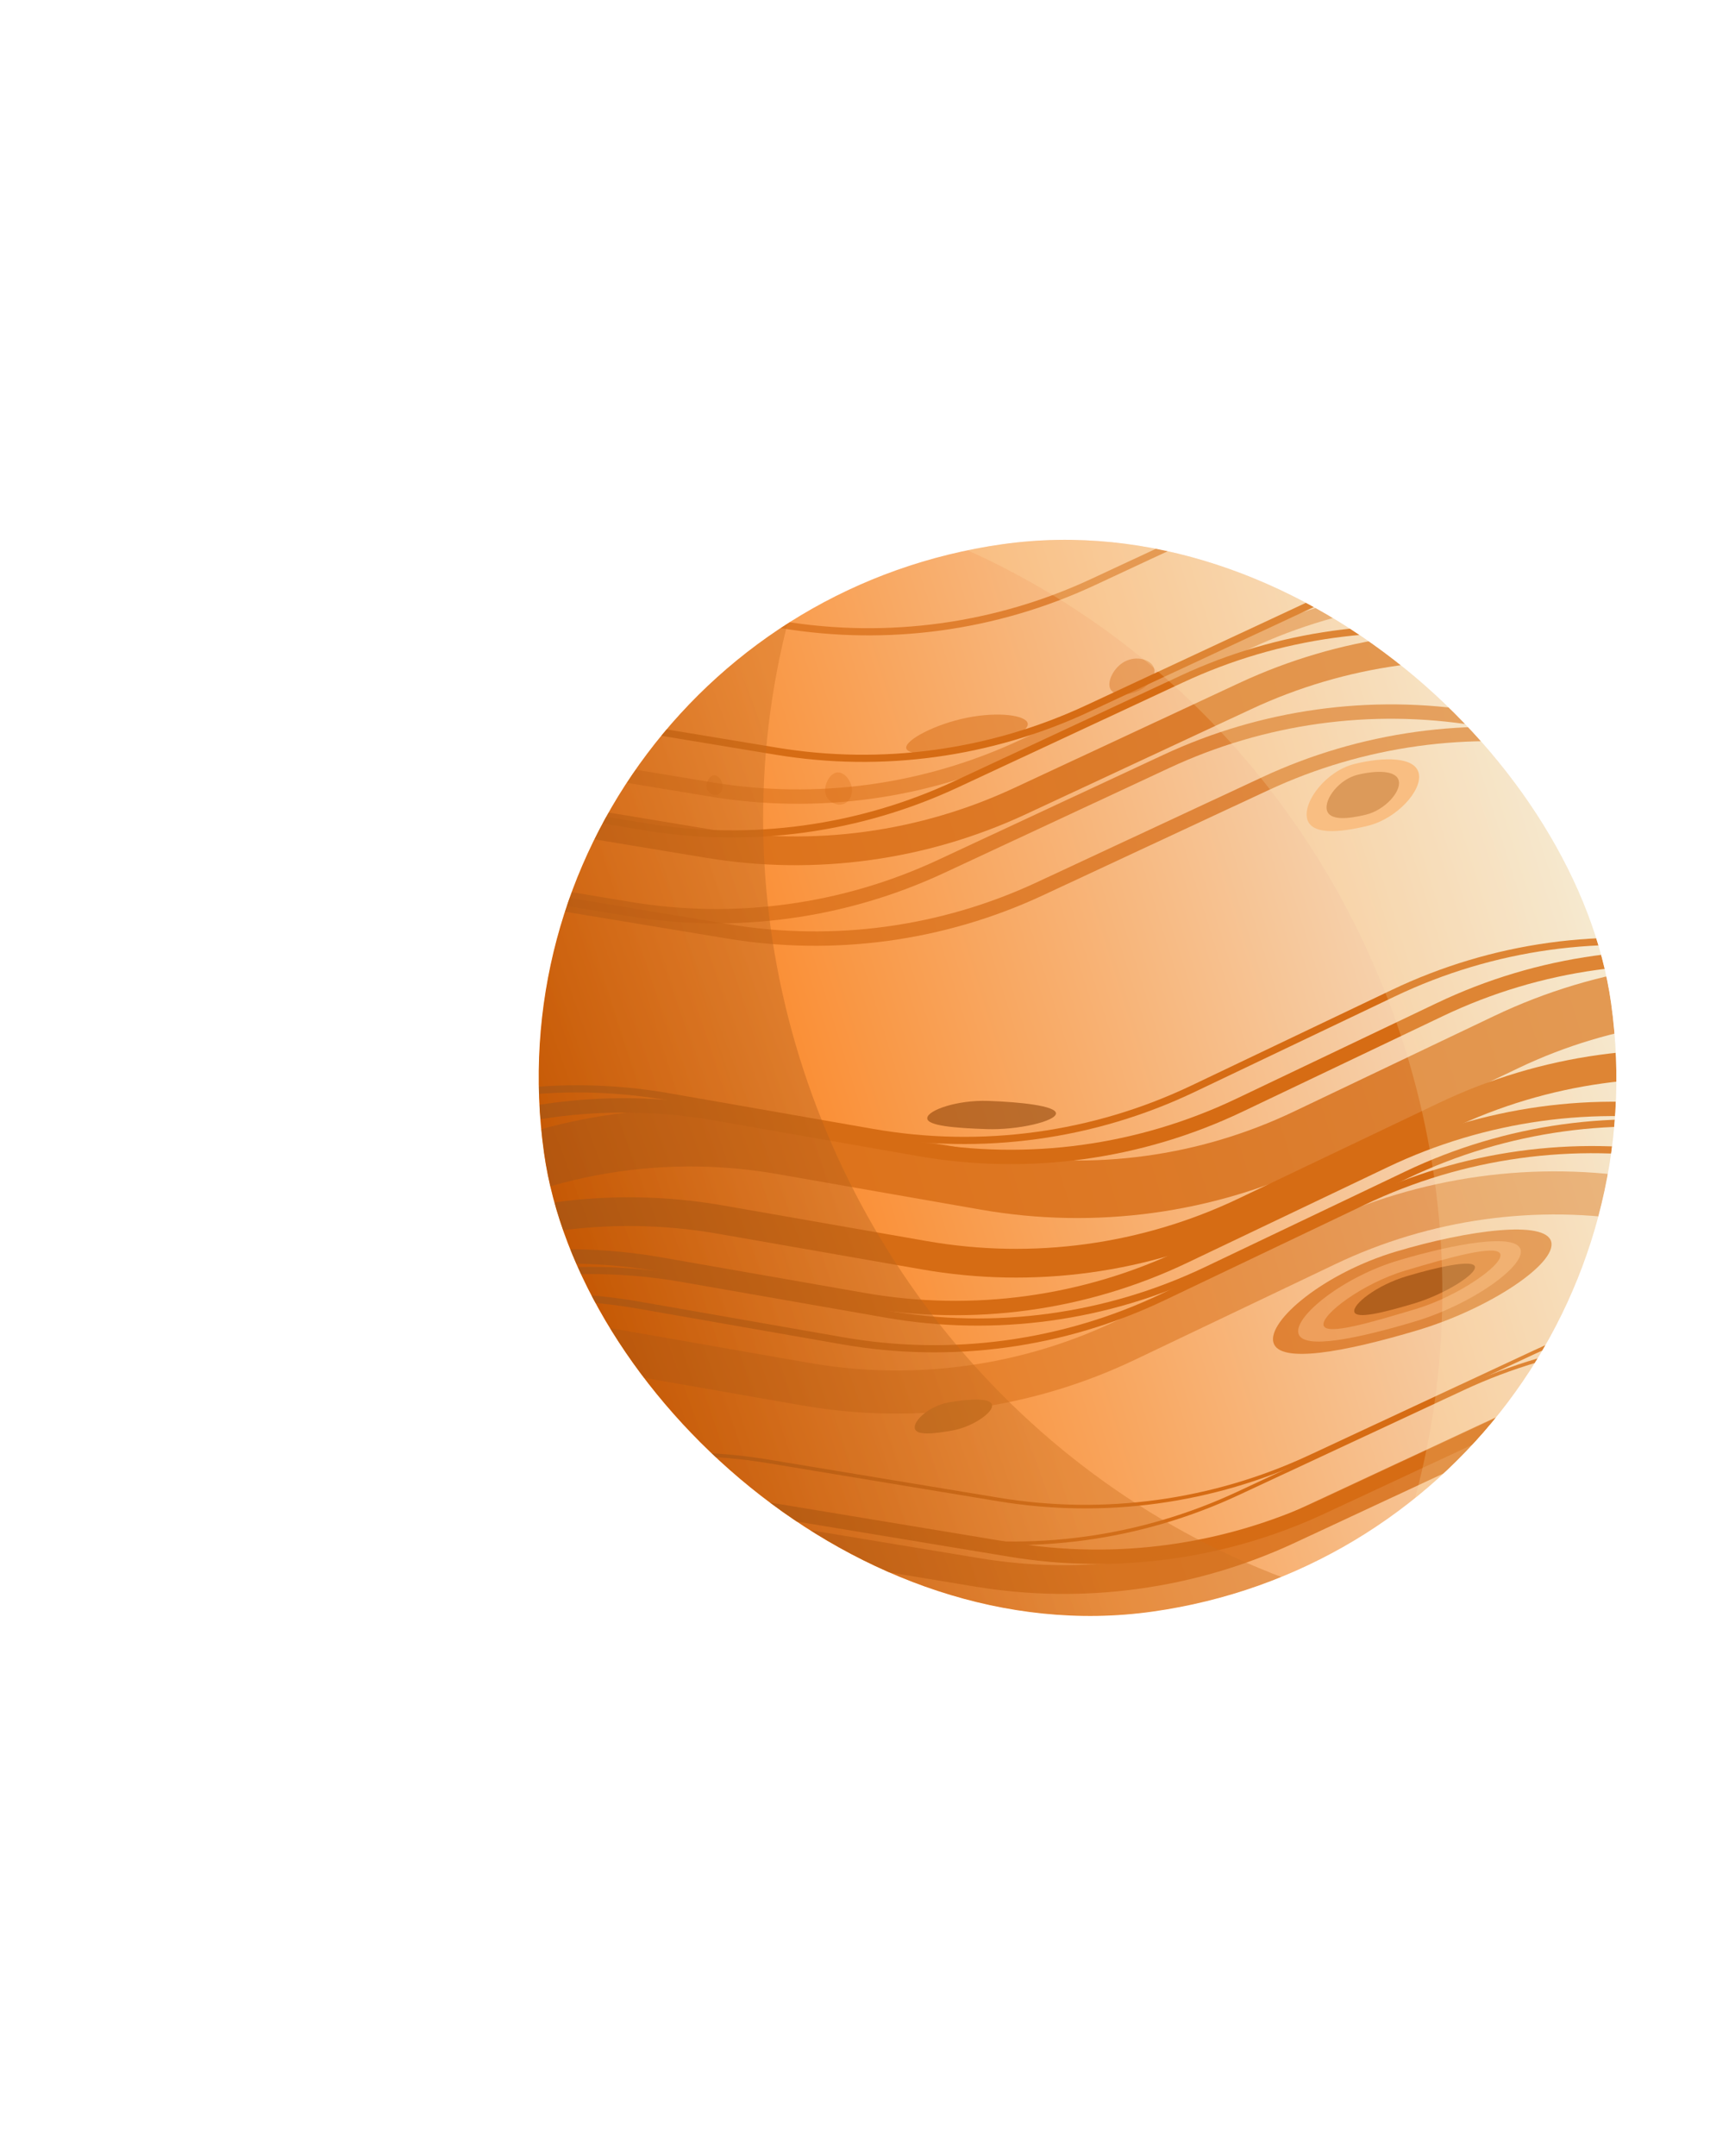 <svg width="146" height="184" viewBox="0 0 146 184" fill="none" xmlns="http://www.w3.org/2000/svg">
<g filter="url(#filter0_d_15_4652)">
<g clip-path="url(#clip0_15_4652)">
<rect x="40.046" y="52.85" width="92" height="92" rx="46" transform="rotate(-8 40.046 52.85)" fill="url(#paint0_linear_15_4652)"/>
<g filter="url(#filter1_f_15_4652)">
<path opacity="0.8" d="M9.772 115.789L39.248 101.599C47.792 97.486 57.41 96.152 66.751 97.785L84.171 100.83C93.458 102.454 103.019 101.145 111.528 97.087L128.622 88.933C137.079 84.899 146.578 83.581 155.814 85.161L173.864 88.248C183.211 89.847 192.825 88.478 201.354 84.334L217.629 76.425C226.209 72.256 235.885 70.896 245.282 72.539L263.016 75.639C272.413 77.282 282.089 75.922 290.669 71.753L306.862 63.884C315.442 59.715 325.118 58.355 334.515 59.998L366.703 65.625" stroke="#D66C14" stroke-width="4.907"/>
<path opacity="0.5" d="M-5.639 133.095L23.836 118.905C32.38 114.792 41.998 113.458 51.339 115.091L68.76 118.137C78.046 119.76 87.608 118.452 96.116 114.393L113.21 106.239C121.667 102.205 131.166 100.887 140.403 102.467L158.453 105.555C167.8 107.153 177.413 105.784 185.942 101.64L202.217 93.731C210.797 89.562 220.473 88.202 229.87 89.845L247.604 92.945C257.001 94.588 266.677 93.228 275.257 89.059L291.45 81.191C300.03 77.021 309.706 75.661 319.103 77.304L351.292 82.931" stroke="#D66C14" stroke-width="3.68"/>
<path d="M4.538 122.099L34.014 107.909C42.558 103.795 52.176 102.462 61.517 104.095L78.937 107.14C88.224 108.764 97.785 107.455 106.294 103.397L123.388 95.243C131.845 91.209 141.344 89.891 150.58 91.471L168.631 94.558C177.978 96.157 187.591 94.788 196.12 90.644L212.395 82.735C220.975 78.566 230.651 77.206 240.048 78.849L257.782 81.949C267.179 83.592 276.855 82.232 285.435 78.063L301.628 70.194C310.208 66.025 319.884 64.665 329.281 66.308L361.47 71.935" stroke="#D66C14" stroke-width="2.453"/>
<path d="M-0.637 125.923L28.839 111.733C37.383 107.62 47.001 106.286 56.342 107.919L73.762 110.964C83.049 112.588 92.61 111.279 101.119 107.221L118.212 99.067C126.67 95.033 136.169 93.715 145.405 95.295L163.455 98.382C172.802 99.981 182.415 98.612 190.944 94.468L207.22 86.559C215.8 82.39 225.475 81.03 234.872 82.673L252.607 85.773C262.004 87.416 271.68 86.056 280.26 81.887L296.452 74.018C305.033 69.849 314.708 68.489 324.105 70.132L356.294 75.759" stroke="#D66C14" stroke-width="1.227"/>
<path d="M1.269 127.119L30.744 112.93C39.289 108.816 48.907 107.483 58.248 109.116L75.668 112.161C84.954 113.785 94.516 112.476 103.025 108.417L120.118 100.264C128.576 96.229 138.075 94.912 147.311 96.492L165.361 99.579C174.708 101.178 184.321 99.809 192.85 95.664L209.125 87.756C217.706 83.587 227.381 82.227 236.778 83.869L254.513 86.97C263.91 88.613 273.585 87.253 282.165 83.084L298.358 75.215C306.938 71.046 316.614 69.686 326.011 71.329L358.2 76.956" stroke="#D66C14" stroke-width="0.613"/>
<path d="M-2.445 129.4L27.031 115.21C35.575 111.097 45.193 109.763 54.534 111.396L71.954 114.442C81.241 116.065 90.802 114.757 99.311 110.698L116.404 102.544C124.862 98.51 134.361 97.192 143.597 98.772L161.647 101.86C170.994 103.459 180.607 102.09 189.136 97.945L205.412 90.037C213.992 85.867 223.668 84.507 233.065 86.15L250.799 89.251C260.196 90.893 269.872 89.534 278.452 85.364L294.644 77.496C303.225 73.326 312.9 71.966 322.297 73.609L354.486 79.237" stroke="#D66C14" stroke-width="0.613"/>
<path d="M7.601 143.137L38.854 128.436C47.181 124.519 56.502 123.226 65.582 124.729L85.253 127.984C94.279 129.477 103.546 128.208 111.838 124.343L131.076 115.376C139.318 111.534 148.524 110.257 157.5 111.709L177.819 114.997C186.903 116.467 196.22 115.14 204.533 111.194L222.937 102.457C231.301 98.486 240.678 97.168 249.812 98.68L269.823 101.991C278.957 103.502 288.334 102.185 296.698 98.214L315.021 89.515C323.384 85.545 332.762 84.227 341.896 85.738L375.936 91.371" stroke="#D66C14" stroke-width="0.307"/>
<path d="M1.44 146.27L32.693 131.569C41.021 127.652 50.342 126.359 59.421 127.861L79.093 131.116C88.119 132.61 97.385 131.341 105.677 127.476L124.915 118.509C133.157 114.667 142.363 113.389 151.34 114.842L171.659 118.13C180.743 119.6 190.06 118.273 198.373 114.326L216.777 105.589C225.14 101.619 234.518 100.301 243.651 101.812L263.663 105.124C272.796 106.635 282.174 105.317 290.537 101.347L308.861 92.648C317.224 88.677 326.601 87.359 335.735 88.871L369.775 94.504" stroke="#D66C14" stroke-width="0.307"/>
<path d="M8.619 147.417L39.872 132.716C48.2 128.799 57.521 127.506 66.6 129.008L86.272 132.263C95.298 133.757 104.564 132.488 112.856 128.623L132.094 119.655C140.336 115.814 149.542 114.536 158.519 115.989L178.838 119.276C187.922 120.746 197.239 119.42 205.552 115.473L223.956 106.736C232.319 102.766 241.697 101.448 250.83 102.959L270.842 106.271C279.976 107.782 289.353 106.464 297.716 102.494L316.04 93.795C324.403 89.824 333.781 88.506 342.914 90.018L376.955 95.65" stroke="#D66C14" stroke-width="1.227"/>
<path opacity="0.8" d="M5.796 149.362L37.049 134.661C45.376 130.744 54.698 129.451 63.777 130.953L83.449 134.208C92.474 135.702 101.741 134.433 110.033 130.568L129.271 121.601C137.513 117.759 146.719 116.481 155.696 117.934L176.014 121.222C185.099 122.692 194.415 121.365 202.729 117.418L221.133 108.681C229.496 104.711 238.873 103.393 248.007 104.904L268.018 108.216C277.152 109.727 286.53 108.409 294.893 104.439L313.216 95.74C321.58 91.769 330.957 90.451 340.091 91.963L374.131 97.596" stroke="#D66C14" stroke-width="2.453"/>
<path d="M6.125 153.97L37.378 139.269C45.706 135.352 55.027 134.059 64.106 135.562L83.778 138.817C92.804 140.31 102.07 139.041 110.363 135.176L129.6 126.209C137.842 122.367 147.048 121.09 156.025 122.542L176.344 125.83C185.428 127.3 194.745 125.973 203.058 122.027L221.462 113.29C229.825 109.319 239.203 108.001 248.336 109.513L268.348 112.824C277.482 114.335 286.859 113.017 295.222 109.047L313.546 100.348C321.909 96.378 331.287 95.06 340.42 96.571L374.461 102.204" stroke="#D66C14" stroke-width="0.613"/>
<path d="M4.08 113.027L33.555 98.838C42.099 94.724 51.717 93.391 61.058 95.024L78.479 98.069C87.765 99.693 97.326 98.384 105.835 94.325L122.929 86.172C131.386 82.137 140.885 80.82 150.122 82.4L168.172 85.487C177.519 87.086 187.132 85.717 195.661 81.572L211.936 73.664C220.516 69.495 230.192 68.135 239.589 69.778L257.323 72.878C266.72 74.521 276.396 73.161 284.976 68.992L301.169 61.123C309.749 56.954 319.425 55.594 328.822 57.237L361.011 62.864" stroke="#D66C14" stroke-width="1.227"/>
<path d="M0.125 111.619L29.6 97.429C38.145 93.316 47.763 91.982 57.104 93.615L74.524 96.661C83.81 98.284 93.372 96.976 101.881 92.917L118.974 84.763C127.432 80.729 136.931 79.411 146.167 80.991L164.217 84.079C173.564 85.677 183.177 84.308 191.706 80.164L207.981 72.255C216.561 68.086 226.237 66.726 235.634 68.369L253.368 71.469C262.765 73.112 272.441 71.752 281.021 67.583L297.214 59.715C305.794 55.545 315.47 54.185 324.867 55.828L357.056 61.456" stroke="#D66C14" stroke-width="0.613"/>
<path opacity="0.5" d="M-16.936 82.535L14.317 67.835C22.645 63.918 31.966 62.625 41.045 64.127L60.717 67.382C69.743 68.876 79.009 67.607 87.302 63.742L106.539 54.774C114.781 50.933 123.987 49.655 132.964 51.108L153.283 54.395C162.367 55.865 171.684 54.539 179.997 50.592L198.401 41.855C206.764 37.885 216.142 36.567 225.275 38.078L245.287 41.389C254.421 42.901 263.798 41.583 272.161 37.612L290.485 28.913C298.848 24.943 308.225 23.625 317.359 25.137L351.4 30.769" stroke="#D66C14" stroke-width="1.227"/>
<path d="M-11.372 79.269L19.881 64.568C28.209 60.651 37.53 59.358 46.609 60.86L66.281 64.115C75.307 65.609 84.573 64.34 92.865 60.475L112.103 51.508C120.345 47.666 129.551 46.388 138.528 47.841L158.846 51.129C167.931 52.599 177.248 51.272 185.561 47.325L203.965 38.588C212.328 34.618 221.705 33.3 230.839 34.811L250.851 38.123C259.984 39.634 269.362 38.316 277.725 34.346L296.049 25.647C304.412 21.676 313.789 20.358 322.923 21.87L356.963 27.503" stroke="#D66C14" stroke-width="0.613"/>
<path opacity="0.7" d="M-10.902 68.469L20.351 53.769C28.678 49.852 38 48.559 47.079 50.061L66.751 53.316C75.776 54.809 85.043 53.541 93.335 49.675L112.573 40.708C120.815 36.867 130.021 35.589 138.998 37.041L159.316 40.329C168.401 41.799 177.717 40.473 186.031 36.526L204.435 27.789C212.798 23.819 222.175 22.501 231.309 24.012L251.32 27.323C260.454 28.835 269.832 27.517 278.195 23.546L296.518 14.847C304.882 10.877 314.259 9.559 323.393 11.07L357.433 16.703" stroke="#D66C14" stroke-width="0.613"/>
<path opacity="0.8" d="M-17.137 87.164L14.116 72.463C22.443 68.546 31.765 67.253 40.844 68.755L60.516 72.01C69.541 73.504 78.808 72.235 87.1 68.37L106.338 59.403C114.58 55.561 123.786 54.283 132.763 55.736L153.081 59.024C162.166 60.493 171.482 59.167 179.796 55.221L198.2 46.483C206.563 42.513 215.94 41.195 225.074 42.706L245.085 46.018C254.219 47.529 263.597 46.211 271.96 42.241L290.283 33.542C298.647 29.571 308.024 28.253 317.158 29.765L351.198 35.398" stroke="#D66C14" stroke-width="2.453"/>
<path opacity="0.7" d="M-15.455 94.656L15.798 79.956C24.125 76.038 33.447 74.745 42.526 76.248L62.198 79.503C71.224 80.996 80.49 79.727 88.782 75.862L108.02 66.895C116.262 63.053 125.468 61.776 134.445 63.228L154.763 66.516C163.848 67.986 173.164 66.66 181.478 62.713L199.882 53.976C208.245 50.005 217.622 48.688 226.756 50.199L246.767 53.51C255.901 55.022 265.279 53.704 273.642 49.733L291.965 41.034C300.329 37.064 309.706 35.746 318.84 37.257L352.88 42.89" stroke="#D66C14" stroke-width="1.227"/>
<path opacity="0.7" d="M-23.885 92.744L7.368 78.043C15.696 74.126 25.017 72.833 34.096 74.336L53.768 77.591C62.794 79.084 72.06 77.815 80.352 73.95L99.59 64.983C107.832 61.141 117.038 59.864 126.015 61.316L146.333 64.604C155.418 66.074 164.735 64.748 173.048 60.801L191.452 52.064C199.815 48.093 209.193 46.775 218.326 48.287L238.338 51.598C247.471 53.109 256.849 51.792 265.212 47.821L283.536 39.122C291.899 35.152 301.276 33.834 310.41 35.345L344.45 40.978" stroke="#D66C14" stroke-width="1.227"/>
<path d="M-22.578 85.722L8.675 71.021C17.002 67.104 26.324 65.811 35.403 67.314L55.075 70.569C64.101 72.062 73.367 70.793 81.659 66.928L100.897 57.961C109.139 54.119 118.345 52.842 127.322 54.294L147.64 57.582C156.725 59.052 166.041 57.726 174.355 53.779L192.759 45.042C201.122 41.071 210.499 39.753 219.633 41.265L239.645 44.576C248.778 46.087 258.156 44.77 266.519 40.799L284.842 32.1C293.206 28.13 302.583 26.812 311.717 28.323L345.757 33.956" stroke="#D66C14" stroke-width="0.613"/>
<path opacity="0.7" d="M132.443 105.981C132.938 107.839 127.191 111.703 121.01 113.546C114.829 115.39 109.218 116.437 108.722 114.579C108.226 112.721 113.033 108.661 119.214 106.818C125.396 104.974 131.947 104.123 132.443 105.981Z" fill="#D66C14"/>
<path opacity="0.6" d="M129.828 106.658C130.212 108.098 125.601 111.361 120.808 112.79C116.016 114.22 111.244 115.255 110.859 113.814C110.475 112.374 114.624 109.003 119.416 107.574C124.208 106.144 129.444 105.217 129.828 106.658Z" fill="#F8B375"/>
<path d="M121.137 66.019C121.45 67.477 119.244 69.88 116.805 70.478C114.365 71.076 111.906 71.296 111.593 69.838C111.281 68.381 113.232 65.797 115.672 65.199C118.111 64.601 120.824 64.561 121.137 66.019Z" fill="#F8B375"/>
<path opacity="0.6" d="M119.43 66.657C119.632 67.597 118.211 69.144 116.64 69.53C115.068 69.915 113.484 70.057 113.283 69.118C113.081 68.179 114.338 66.515 115.91 66.129C117.481 65.744 119.229 65.719 119.43 66.657Z" fill="#BA6824"/>
<path opacity="0.5" d="M128.103 107.055C128.345 107.963 124.484 110.652 120.86 111.733C117.236 112.814 113.25 114.033 113.008 113.125C112.766 112.217 116.359 109.527 119.983 108.447C123.607 107.366 127.861 106.148 128.103 107.055Z" fill="#D66C14"/>
<path opacity="0.6" d="M125.928 108.107C126.1 108.751 123.302 110.489 120.732 111.255C118.162 112.022 115.805 112.615 115.633 111.972C115.461 111.328 117.541 109.691 120.11 108.925C122.68 108.158 125.757 107.464 125.928 108.107Z" fill="#91470A"/>
<path opacity="0.6" d="M90.158 95.043C90.116 95.708 86.91 96.464 84.23 96.372C81.55 96.28 79.126 96.091 79.168 95.427C79.21 94.762 81.703 93.873 84.383 93.965C87.063 94.057 90.2 94.379 90.158 95.043Z" fill="#91470A"/>
<path d="M84.701 119.927C84.8 120.586 82.996 121.791 81.352 122.088C79.707 122.385 78.2 122.55 78.101 121.892C78.002 121.233 79.348 120 80.992 119.703C82.637 119.406 84.602 119.269 84.701 119.927Z" fill="#CE7422"/>
<path opacity="0.5" d="M87.745 61.741C87.607 61.051 85.268 60.72 82.572 61.258C79.875 61.795 77.242 63.172 77.379 63.862C77.517 64.552 80.415 64.502 83.111 63.964C85.808 63.426 87.882 62.431 87.745 61.741Z" fill="#D66C14"/>
<path opacity="0.4" d="M98.476 56.898C98.16 56.27 97.029 55.962 96.067 56.446C95.106 56.929 94.485 58.177 94.801 58.806C95.117 59.434 96.346 59.395 97.307 58.911C98.269 58.428 98.792 57.527 98.476 56.898Z" fill="#D66C14"/>
<path opacity="0.3" d="M72.728 67.254C72.631 66.557 72.042 65.85 71.45 65.933C70.858 66.016 70.36 66.93 70.458 67.627C70.556 68.323 71.242 68.749 71.834 68.666C72.426 68.583 72.826 67.951 72.728 67.254Z" fill="#D66C14"/>
<path opacity="0.3" d="M61.697 66.982C61.637 66.556 61.282 66.123 60.927 66.173C60.572 66.223 60.275 66.781 60.335 67.206C60.394 67.632 60.807 67.893 61.162 67.843C61.517 67.793 61.756 67.408 61.697 66.982Z" fill="#D66C14"/>
</g>
<g filter="url(#filter2_f_15_4652)">
<path d="M77.799 30.41C45.783 76.044 78.242 138.85 133.986 139.128L151.859 139.218L-5.726 144.049L77.799 30.41Z" fill="url(#paint1_linear_15_4652)" fill-opacity="0.4"/>
</g>
<g opacity="0.2" filter="url(#filter3_f_15_4652)">
<path d="M107.961 153.026C142.736 109.457 114.221 44.766 58.6 41.043L40.767 39.849L198.35 44.766L107.961 153.026Z" fill="#FFEAB3"/>
</g>
</g>
</g>
<defs>
<filter id="filter0_d_15_4652" x="27.779" y="27.779" width="128.442" height="128.442" filterUnits="userSpaceOnUse" color-interpolation-filters="sRGB">
<feFlood flood-opacity="0" result="BackgroundImageFix"/>
<feColorMatrix in="SourceAlpha" type="matrix" values="0 0 0 0 0 0 0 0 0 0 0 0 0 0 0 0 0 0 127 0" result="hardAlpha"/>
<feOffset/>
<feGaussianBlur stdDeviation="6.133"/>
<feComposite in2="hardAlpha" operator="out"/>
<feColorMatrix type="matrix" values="0 0 0 0 0.404 0 0 0 0 0.156 0 0 0 0 0.069 0 0 0 0.8 0"/>
<feBlend mode="normal" in2="BackgroundImageFix" result="effect1_dropShadow_15_4652"/>
<feBlend mode="normal" in="SourceGraphic" in2="effect1_dropShadow_15_4652" result="shape"/>
</filter>
<filter id="filter1_f_15_4652" x="-24.913" y="9.388" width="412.301" height="145.626" filterUnits="userSpaceOnUse" color-interpolation-filters="sRGB">
<feFlood flood-opacity="0" result="BackgroundImageFix"/>
<feBlend mode="normal" in="SourceGraphic" in2="BackgroundImageFix" result="shape"/>
<feGaussianBlur stdDeviation="0.383" result="effect1_foregroundBlur_15_4652"/>
</filter>
<filter id="filter2_f_15_4652" x="-11.86" y="24.276" width="169.853" height="125.906" filterUnits="userSpaceOnUse" color-interpolation-filters="sRGB">
<feFlood flood-opacity="0" result="BackgroundImageFix"/>
<feBlend mode="normal" in="SourceGraphic" in2="BackgroundImageFix" result="shape"/>
<feGaussianBlur stdDeviation="3.067" result="effect1_foregroundBlur_15_4652"/>
</filter>
<filter id="filter3_f_15_4652" x="33.1" y="32.182" width="172.917" height="128.511" filterUnits="userSpaceOnUse" color-interpolation-filters="sRGB">
<feFlood flood-opacity="0" result="BackgroundImageFix"/>
<feBlend mode="normal" in="SourceGraphic" in2="BackgroundImageFix" result="shape"/>
<feGaussianBlur stdDeviation="3.833" result="effect1_foregroundBlur_15_4652"/>
</filter>
<linearGradient id="paint0_linear_15_4652" x1="130.129" y1="85.663" x2="40.046" y2="100.46" gradientUnits="userSpaceOnUse">
<stop stop-color="#F4E8D5"/>
<stop offset="1" stop-color="#FC7100"/>
</linearGradient>
<linearGradient id="paint1_linear_15_4652" x1="39.798" y1="118.846" x2="82.723" y2="102.81" gradientUnits="userSpaceOnUse">
<stop stop-color="#511D04"/>
<stop offset="1" stop-color="#CD7121"/>
</linearGradient>
<clipPath id="clip0_15_4652">
<rect x="40.046" y="52.85" width="92" height="92" rx="46" transform="rotate(-8 40.046 52.85)" fill="white"/>
</clipPath>
</defs>
</svg>
